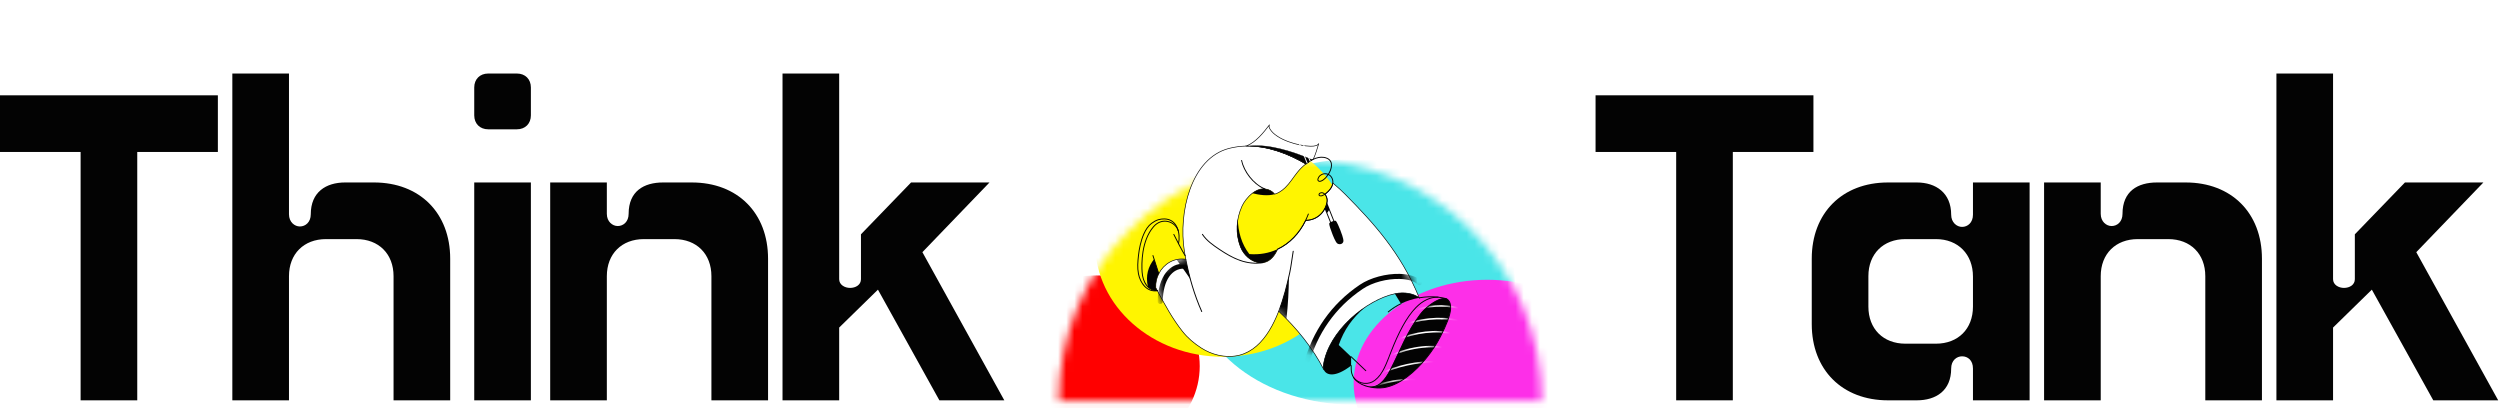 <svg width="306" height="50" viewBox="0 0 306 50" fill="none" xmlns="http://www.w3.org/2000/svg">
<path d="M95.781 49V9H102.715V34.173C102.715 34.866 103.408 35.24 104.048 35.24C104.741 35.24 105.381 34.866 105.381 34.173V28.68L111.515 22.333H121.115L112.901 30.866L122.928 49H114.981L107.461 35.453L102.715 40.093V49H95.781Z" fill="#030303"/>
<path d="M81.157 22.334H84.677C90.277 22.334 94.01 26.067 94.01 31.667V49H87.077V33.8C87.077 31.08 85.264 29.267 82.544 29.267H78.81C76.09 29.267 74.277 31.08 74.277 33.8V49H67.344V22.334H74.277V26.174C74.277 27.133 74.97 27.667 75.61 27.667C76.304 27.667 76.944 27.133 76.944 26.174C76.944 23.4 78.81 22.334 81.157 22.334Z" fill="#030303"/>
<path d="M58.047 14.12V10.707C58.047 9.693 58.74 9 59.754 9H63.273C64.287 9 64.98 9.693 64.98 10.707V14.12C64.98 15.133 64.287 15.827 63.273 15.827H59.754C58.74 15.827 58.047 15.133 58.047 14.12ZM58.047 49V22.333H64.98V49H58.047Z" fill="#030303"/>
<path d="M42.251 22.333H45.771C51.371 22.333 55.104 26.067 55.104 31.666V49H48.171V33.8C48.171 31.08 46.358 29.267 43.638 29.267H39.904C37.184 29.267 35.371 31.08 35.371 33.8V49H28.438V9H35.371V26.227C35.371 27.186 36.064 27.72 36.704 27.72C37.398 27.72 38.038 27.186 38.038 26.227C38.038 23.506 39.904 22.333 42.251 22.333Z" fill="#030303"/>
<path d="M9.867 49V18.6H0V11.667H26.667V18.6H16.8V49H9.867Z" fill="#030303"/>
<path d="M278.633 49V9H285.566V34.173C285.566 34.866 286.259 35.24 286.899 35.24C287.593 35.24 288.233 34.866 288.233 34.173V28.68L294.366 22.333H303.966L295.753 30.866L305.779 49H297.833L290.313 35.453L285.566 40.093V49H278.633Z" fill="#030303"/>
<path d="M264.009 22.334H267.529C273.129 22.334 276.862 26.067 276.862 31.667V49H269.929V33.8C269.929 31.08 268.115 29.267 265.395 29.267H261.662C258.942 29.267 257.129 31.08 257.129 33.8V49H250.195V22.334H257.129V26.174C257.129 27.133 257.822 27.667 258.462 27.667C259.155 27.667 259.795 27.133 259.795 26.174C259.795 23.4 261.662 22.334 264.009 22.334Z" fill="#030303"/>
<path d="M248.424 49H241.491V45.107C241.491 44.093 240.851 43.613 240.158 43.613C239.518 43.613 238.824 44.093 238.824 45.107C238.824 47.827 236.958 49 234.611 49H231.091C225.491 49 221.758 45.267 221.758 39.667V31.667C221.758 26.067 225.491 22.334 231.091 22.334H234.611C236.958 22.334 238.824 23.613 238.824 26.28C238.824 27.24 239.518 27.773 240.158 27.773C240.851 27.773 241.491 27.24 241.491 26.28V22.334H248.424V49ZM233.224 42.067H236.958C239.678 42.067 241.491 40.253 241.491 37.533V33.853C241.491 31.133 239.678 29.267 236.958 29.267H233.224C230.504 29.267 228.691 31.08 228.691 33.8V37.533C228.691 40.253 230.504 42.067 233.224 42.067Z" fill="#030303"/>
<path d="M205.164 48.999V18.6H195.297V11.666H221.964V18.6H212.097V48.999H205.164Z" fill="#030303"/>
<path d="M188.713 49.045C188.713 45.164 187.948 41.321 186.463 37.735C184.978 34.149 182.801 30.891 180.056 28.146C177.312 25.402 174.053 23.225 170.468 21.739C166.882 20.254 163.038 19.49 159.157 19.49C155.276 19.49 151.433 20.254 147.847 21.739C144.261 23.225 141.003 25.402 138.258 28.146C135.514 30.891 133.337 34.149 131.851 37.735C130.366 41.321 129.602 45.164 129.602 49.045L159.157 49.045H188.713Z" fill="white"/>
<mask id="mask0_368_276" style="mask-type:alpha" maskUnits="userSpaceOnUse" x="129" y="19" width="60" height="31">
<path d="M188.713 49.045C188.713 41.206 185.599 33.689 180.056 28.146C174.513 22.604 166.996 19.49 159.157 19.49C151.319 19.49 143.801 22.604 138.258 28.146C132.715 33.689 129.602 41.206 129.602 49.045L159.157 49.045H188.713Z" fill="#557AFF"/>
</mask>
<g mask="url(#mask0_368_276)">
<g filter="url(#filter0_f_368_276)">
<ellipse cx="165.694" cy="34.512" rx="19.733" ry="15.022" fill="#4AE5E8"/>
</g>
<g filter="url(#filter1_f_368_276)">
<ellipse cx="134.224" cy="44.823" rx="12.622" ry="11.111" fill="#FF0000"/>
</g>
<g filter="url(#filter2_f_368_276)">
<ellipse cx="149.691" cy="29.801" rx="15.644" ry="13.867" fill="#FFF500"/>
</g>
<g filter="url(#filter3_f_368_276)">
<ellipse cx="182.043" cy="46.867" rx="16.356" ry="12.622" fill="#FD2FE8"/>
</g>
</g>
<g clip-path="url(#clip0_368_276)">
<path fill-rule="evenodd" clip-rule="evenodd" d="M145.063 31.295C145.027 31.095 144.994 30.894 144.962 30.694C144.231 26.095 145.732 19.377 150.441 18.163C151.132 17.987 151.84 17.891 152.552 17.879C155.165 17.825 157.712 18.822 159.841 20.066C159.46 20.361 159.115 20.7 158.812 21.075C158.311 21.695 157.891 22.407 157.314 22.963C157.092 23.182 156.844 23.372 156.574 23.529C156.399 23.628 156.214 23.708 156.022 23.767C155.877 23.585 155.696 23.435 155.491 23.325C155.286 23.215 155.061 23.147 154.83 23.127C154.789 23.122 154.748 23.119 154.705 23.117C154.213 23.096 153.723 23.319 153.291 23.652C152.719 24.093 152.251 24.727 152.022 25.232C151.303 26.822 151.197 28.571 151.846 30.245C151.956 30.523 152.105 30.784 152.29 31.02C152.819 31.703 153.628 32.2 154.436 32.164C154.499 32.161 154.562 32.155 154.625 32.146L154.649 32.142C155.517 31.997 156.057 31.227 156.379 30.504C157.877 29.803 159.058 28.549 159.825 26.972C161.287 26.972 162.299 25.836 162.447 24.658C162.496 24.268 162.303 23.895 162.172 23.773C162.228 23.734 162.279 23.695 162.321 23.664C162.708 23.369 163.086 22.903 163.149 22.408C163.775 22.932 164.29 23.416 164.666 23.796C168.102 27.272 171.453 30.914 173.717 36.456C173.031 35.923 171.892 35.707 170.738 35.952C167.283 36.688 162.609 40.482 161.979 44.718C161.949 44.912 161.976 45.11 162.057 45.289C160.688 42.58 158.71 40.176 156.513 38.094C155.217 41.43 153.02 44.351 149.091 43.468C148.364 43.3 147.672 43.006 147.045 42.601C146.16 42.033 145.386 41.385 144.73 40.557C143.498 39.001 142.592 37.312 141.659 35.579C141.594 35.459 141.53 35.339 141.465 35.218C141.436 34.62 141.565 34.025 141.838 33.492C142.446 32.301 143.721 31.51 145.144 31.734C145.117 31.588 145.09 31.442 145.064 31.297L145.063 31.295Z" fill="white"/>
<mask id="mask1_368_276" style="mask-type:luminance" maskUnits="userSpaceOnUse" x="141" y="17" width="33" height="29">
<path d="M145.055 31.295C145.019 31.094 144.986 30.894 144.954 30.694C144.223 26.094 145.724 19.376 150.434 18.163C151.124 17.986 151.832 17.891 152.544 17.878C155.157 17.824 157.704 18.822 159.833 20.066C159.453 20.361 159.107 20.699 158.804 21.074C158.303 21.694 157.884 22.407 157.307 22.963C157.085 23.181 156.836 23.371 156.566 23.528C156.392 23.628 156.207 23.707 156.014 23.767C155.869 23.585 155.689 23.434 155.484 23.324C155.279 23.214 155.054 23.147 154.822 23.126C154.781 23.122 154.74 23.119 154.697 23.117C154.205 23.095 153.715 23.319 153.284 23.651C152.711 24.093 152.243 24.726 152.015 25.232C151.295 26.822 151.19 28.57 151.838 30.244C151.948 30.523 152.097 30.784 152.282 31.02C152.811 31.702 153.62 32.2 154.428 32.164C154.491 32.161 154.555 32.155 154.617 32.145L154.641 32.141C155.509 31.996 156.049 31.226 156.371 30.504C157.869 29.802 159.05 28.549 159.817 26.971C161.279 26.971 162.292 25.836 162.439 24.658C162.488 24.268 162.295 23.895 162.164 23.773C162.221 23.734 162.271 23.695 162.313 23.664C162.701 23.368 163.079 22.902 163.141 22.407C163.768 22.932 164.282 23.415 164.658 23.795C168.094 27.271 171.446 30.914 173.709 36.455C173.023 35.923 171.884 35.707 170.731 35.951C167.275 36.688 162.601 40.481 161.972 44.718C161.941 44.911 161.968 45.11 162.049 45.288C160.68 42.579 158.702 40.175 156.505 38.094C155.209 41.43 153.012 44.35 149.084 43.467C148.356 43.299 147.664 43.006 147.037 42.6C146.152 42.032 145.378 41.385 144.722 40.556C143.49 39 142.584 37.312 141.651 35.578C141.587 35.459 141.522 35.338 141.457 35.218C141.428 34.62 141.557 34.024 141.83 33.491C142.438 32.301 143.714 31.51 145.137 31.733C145.109 31.588 145.082 31.442 145.056 31.297L145.055 31.295Z" fill="white"/>
</mask>
<g mask="url(#mask1_368_276)">
<path fill-rule="evenodd" clip-rule="evenodd" d="M144.008 31.766C144.38 31.684 144.764 31.672 145.14 31.732C145.296 32.549 145.484 33.369 145.705 34.18C145.705 34.18 144.813 32.869 144.008 31.766Z" fill="#030303"/>
<path fill-rule="evenodd" clip-rule="evenodd" d="M157.463 39.029C157.153 38.711 156.837 38.4 156.516 38.096C157.076 36.657 157.468 35.141 157.761 33.82C157.753 35.56 157.654 37.299 157.463 39.029Z" fill="#030303"/>
<path fill-rule="evenodd" clip-rule="evenodd" d="M173.97 34.383C174.029 34.441 174.062 34.519 174.062 34.602C174.062 34.684 174.03 34.763 173.972 34.821C173.914 34.88 173.835 34.913 173.753 34.913C173.671 34.913 173.592 34.881 173.533 34.823C173.074 34.368 172.243 34.164 171.295 34.143C169.796 34.108 168.004 34.549 166.787 35.37C163.406 37.651 161.215 40.846 160.148 44.746C160.125 44.825 160.073 44.892 160.002 44.932C159.93 44.972 159.846 44.983 159.767 44.961C159.688 44.939 159.621 44.887 159.58 44.816C159.54 44.746 159.528 44.662 159.549 44.583C160.657 40.538 162.932 37.223 166.44 34.857C167.755 33.968 169.689 33.485 171.312 33.523C172.444 33.549 173.423 33.839 173.972 34.383H173.97Z" fill="#030303"/>
<path fill-rule="evenodd" clip-rule="evenodd" d="M144.907 32.262C144.989 32.264 145.067 32.298 145.124 32.358C145.181 32.417 145.212 32.497 145.211 32.579C145.209 32.661 145.175 32.739 145.115 32.796C145.056 32.853 144.976 32.884 144.894 32.883C143.519 32.854 142.361 34.19 142.316 36.907C142.314 36.989 142.28 37.068 142.221 37.125C142.162 37.182 142.083 37.213 142 37.212C141.918 37.211 141.84 37.177 141.783 37.117C141.725 37.058 141.694 36.979 141.695 36.897C141.748 33.691 143.285 32.229 144.907 32.262Z" fill="#030303"/>
<path fill-rule="evenodd" clip-rule="evenodd" d="M147.146 38.111C147.152 38.125 147.152 38.141 147.147 38.155C147.141 38.17 147.13 38.181 147.116 38.188C147.102 38.194 147.086 38.194 147.071 38.189C147.057 38.183 147.045 38.172 147.039 38.158C146.142 36.142 145.497 33.931 145.079 31.743C145.076 31.727 145.079 31.712 145.088 31.699C145.097 31.686 145.11 31.677 145.125 31.674C145.14 31.672 145.156 31.675 145.169 31.683C145.182 31.692 145.191 31.705 145.194 31.721C145.609 33.9 146.254 36.101 147.146 38.111Z" fill="#030303"/>
<path fill-rule="evenodd" clip-rule="evenodd" d="M156.573 38.117C156.571 38.124 156.567 38.13 156.561 38.136C156.556 38.141 156.55 38.146 156.543 38.149C156.536 38.152 156.528 38.154 156.52 38.154C156.513 38.154 156.505 38.153 156.498 38.15C156.491 38.147 156.484 38.143 156.479 38.138C156.473 38.132 156.469 38.126 156.466 38.119C156.463 38.112 156.461 38.105 156.461 38.097C156.461 38.089 156.462 38.082 156.465 38.075C157.095 36.456 157.512 34.74 157.815 33.316C157.994 32.467 158.082 31.599 158.23 30.744C158.231 30.736 158.234 30.729 158.238 30.722C158.243 30.716 158.248 30.71 158.254 30.706C158.261 30.701 158.268 30.698 158.275 30.696C158.283 30.695 158.291 30.694 158.298 30.696C158.306 30.697 158.313 30.7 158.32 30.704C158.326 30.708 158.332 30.713 158.336 30.72C158.341 30.726 158.344 30.733 158.346 30.741C158.348 30.748 158.348 30.756 158.347 30.764C158.198 31.621 158.11 32.489 157.93 33.341C157.626 34.77 157.205 36.491 156.573 38.117Z" fill="#030303"/>
</g>
<path fill-rule="evenodd" clip-rule="evenodd" d="M145.063 31.295C145.027 31.095 144.994 30.894 144.962 30.694C144.231 26.095 145.732 19.377 150.441 18.163C151.132 17.987 151.84 17.891 152.552 17.879C155.165 17.825 157.712 18.822 159.841 20.066C159.46 20.361 159.115 20.7 158.812 21.075C158.311 21.695 157.891 22.407 157.314 22.963C157.092 23.182 156.844 23.372 156.574 23.529C156.399 23.628 156.214 23.708 156.022 23.767C155.877 23.585 155.696 23.435 155.491 23.325C155.286 23.215 155.061 23.147 154.83 23.127C154.789 23.122 154.748 23.119 154.705 23.117C154.213 23.096 153.723 23.319 153.291 23.652C152.719 24.093 152.251 24.727 152.022 25.232C151.303 26.822 151.197 28.571 151.846 30.245C151.956 30.523 152.105 30.784 152.29 31.02C152.819 31.703 153.628 32.2 154.436 32.164C154.499 32.161 154.562 32.155 154.625 32.146L154.649 32.142C155.517 31.997 156.057 31.227 156.379 30.504C157.877 29.803 159.058 28.549 159.825 26.972C161.287 26.972 162.299 25.836 162.447 24.658C162.496 24.268 162.303 23.895 162.172 23.773C162.228 23.734 162.279 23.695 162.321 23.664C162.708 23.369 163.086 22.903 163.149 22.408C163.775 22.932 164.29 23.416 164.666 23.796C168.102 27.272 171.453 30.914 173.717 36.456C173.031 35.923 171.892 35.707 170.738 35.952C167.283 36.688 162.609 40.482 161.979 44.718C161.949 44.912 161.976 45.11 162.057 45.289C160.688 42.58 158.71 40.176 156.513 38.094C155.217 41.43 153.02 44.351 149.091 43.468C148.364 43.3 147.672 43.006 147.045 42.601C146.16 42.033 145.386 41.385 144.73 40.557C143.498 39.001 142.592 37.312 141.659 35.579C141.594 35.459 141.53 35.339 141.465 35.218C141.436 34.62 141.565 34.025 141.838 33.492C142.446 32.301 143.721 31.51 145.144 31.734C145.117 31.588 145.09 31.442 145.064 31.297L145.063 31.295Z" stroke="#030303" stroke-width="0.078" stroke-miterlimit="10"/>
<path fill-rule="evenodd" clip-rule="evenodd" d="M141.263 31.72L141.655 32.931C141.714 33.115 141.774 33.3 141.836 33.491C141.563 34.024 141.434 34.619 141.463 35.218C141.528 35.338 141.593 35.458 141.657 35.578C141.444 35.58 141.232 35.539 141.034 35.459C140.837 35.378 140.657 35.26 140.505 35.11C140.195 33.743 140.538 32.622 141.262 31.72H141.263Z" fill="#030303"/>
<path fill-rule="evenodd" clip-rule="evenodd" d="M141.066 31.304C141.063 31.297 141.062 31.289 141.063 31.281C141.063 31.274 141.065 31.266 141.068 31.259C141.072 31.252 141.077 31.246 141.082 31.24C141.088 31.235 141.095 31.231 141.103 31.229C141.11 31.227 141.118 31.226 141.126 31.226C141.133 31.227 141.141 31.229 141.148 31.233C141.155 31.237 141.161 31.242 141.166 31.248C141.171 31.254 141.174 31.261 141.177 31.268C141.376 31.876 141.687 32.864 141.885 33.473C141.889 33.487 141.888 33.503 141.88 33.516C141.873 33.529 141.861 33.539 141.847 33.544C141.833 33.549 141.817 33.548 141.804 33.541C141.79 33.535 141.78 33.523 141.775 33.509C141.576 32.901 141.266 31.912 141.066 31.304Z" fill="#030303"/>
<path fill-rule="evenodd" clip-rule="evenodd" d="M143.625 28.723C143.621 28.716 143.618 28.709 143.618 28.701C143.617 28.693 143.617 28.685 143.62 28.678C143.622 28.67 143.626 28.663 143.631 28.657C143.636 28.651 143.642 28.646 143.649 28.643C143.656 28.639 143.664 28.637 143.672 28.636C143.679 28.636 143.687 28.637 143.695 28.64C143.702 28.642 143.709 28.646 143.715 28.652C143.721 28.657 143.725 28.663 143.728 28.671C144.178 29.55 144.604 30.416 145.112 31.266C145.12 31.279 145.122 31.295 145.118 31.31C145.115 31.325 145.105 31.338 145.092 31.346C145.085 31.35 145.078 31.352 145.07 31.353C145.063 31.355 145.055 31.354 145.048 31.352C145.04 31.35 145.034 31.347 145.027 31.343C145.021 31.338 145.016 31.332 145.012 31.326C144.502 30.475 144.075 29.605 143.625 28.723Z" fill="#030303"/>
<path fill-rule="evenodd" clip-rule="evenodd" d="M141.659 35.52C141.674 35.52 141.689 35.526 141.7 35.537C141.711 35.548 141.717 35.562 141.717 35.578C141.717 35.593 141.711 35.608 141.7 35.619C141.689 35.63 141.674 35.636 141.659 35.636C140.496 35.625 139.821 34.614 139.734 33.295C139.67 32.306 139.631 29.46 141.158 27.701C142.252 26.44 143.918 27.088 144.27 28.223C144.275 28.237 144.273 28.253 144.266 28.267C144.259 28.281 144.247 28.291 144.232 28.295C144.217 28.3 144.201 28.299 144.188 28.291C144.174 28.284 144.164 28.272 144.159 28.257C143.83 27.195 142.269 26.597 141.246 27.777C139.744 29.509 139.786 32.313 139.85 33.287C139.932 34.537 140.558 35.509 141.66 35.519L141.659 35.52Z" fill="#030303"/>
<path fill-rule="evenodd" clip-rule="evenodd" d="M141.671 35.516C141.686 35.513 141.702 35.517 141.715 35.526C141.728 35.535 141.737 35.549 141.739 35.564C141.742 35.579 141.738 35.595 141.729 35.608C141.721 35.621 141.707 35.63 141.691 35.632C140.367 35.869 139.514 34.683 139.289 33.52C139.145 32.777 139.208 32.036 139.289 31.291C139.38 30.443 139.584 29.449 139.946 28.628C140.189 28.076 140.506 27.601 140.907 27.3C141.16 27.11 141.453 26.931 141.756 26.84C142.008 26.765 142.269 26.731 142.532 26.737C143.351 26.755 143.863 27.219 144.136 27.838C144.405 28.448 144.441 29.21 144.31 29.837C144.309 29.844 144.306 29.851 144.302 29.857C144.297 29.864 144.292 29.869 144.285 29.873C144.279 29.878 144.272 29.88 144.264 29.882C144.257 29.883 144.249 29.883 144.242 29.882C144.234 29.88 144.227 29.877 144.221 29.873C144.214 29.869 144.209 29.863 144.205 29.857C144.201 29.85 144.198 29.843 144.196 29.835C144.195 29.828 144.195 29.82 144.196 29.813C144.322 29.208 144.289 28.473 144.03 27.885C143.774 27.305 143.296 26.87 142.529 26.853C142.28 26.848 142.031 26.881 141.792 26.951C141.501 27.039 141.222 27.211 140.978 27.393C140.59 27.684 140.287 28.143 140.052 28.676C139.694 29.486 139.493 30.467 139.404 31.304C139.326 32.038 139.262 32.768 139.404 33.498C139.619 34.602 140.412 35.742 141.671 35.517V35.516Z" fill="#030303"/>
<path fill-rule="evenodd" clip-rule="evenodd" d="M141.133 31.287C141.333 31.894 141.643 32.883 141.842 33.491Z" fill="#030303"/>
<path fill-rule="evenodd" clip-rule="evenodd" d="M150.294 16.273C149.427 15.518 149.319 13.987 149.907 12.772C150.071 12.433 150.343 12.056 150.682 11.812C150.915 11.645 151.179 11.54 151.463 11.543C151.747 11.547 152.02 11.66 152.266 11.797C152.455 11.907 152.623 12.048 152.765 12.214C153.305 12.83 154.107 14.253 153.427 15.619C153.179 16.118 152.739 16.398 152.412 16.537C151.846 16.777 150.906 16.808 150.292 16.273H150.294ZM150.372 16.185C150.951 16.689 151.837 16.656 152.371 16.429C152.678 16.299 153.093 16.037 153.327 15.567C153.981 14.252 153.201 12.884 152.681 12.291C152.548 12.135 152.39 12.002 152.213 11.899C151.984 11.769 151.732 11.664 151.465 11.66C151.206 11.656 150.966 11.754 150.754 11.906C150.429 12.139 150.17 12.499 150.014 12.823C149.449 13.989 149.539 15.46 150.372 16.185Z" fill="white"/>
<path fill-rule="evenodd" clip-rule="evenodd" d="M151.388 10.939C151.395 10.942 151.402 10.946 151.407 10.951C151.413 10.956 151.418 10.962 151.421 10.969C151.424 10.976 151.426 10.983 151.427 10.991C151.427 10.999 151.426 11.007 151.423 11.014C151.421 11.021 151.417 11.028 151.412 11.033C151.407 11.039 151.4 11.044 151.393 11.047C151.387 11.05 151.379 11.052 151.371 11.053C151.364 11.053 151.356 11.052 151.349 11.049C150.808 10.866 150.232 10.705 149.667 10.855C149.652 10.86 149.636 10.857 149.623 10.85C149.61 10.842 149.6 10.829 149.596 10.814C149.592 10.8 149.594 10.784 149.602 10.77C149.609 10.757 149.622 10.747 149.637 10.743C150.225 10.586 150.824 10.748 151.386 10.937L151.388 10.939Z" fill="white"/>
<path fill-rule="evenodd" clip-rule="evenodd" d="M150.583 11.387C150.599 11.388 150.613 11.395 150.623 11.406C150.634 11.418 150.639 11.433 150.638 11.448C150.637 11.464 150.63 11.478 150.619 11.489C150.607 11.499 150.592 11.504 150.576 11.503C150.061 11.472 149.564 11.597 149.155 11.918C149.143 11.927 149.128 11.931 149.113 11.929C149.098 11.927 149.084 11.919 149.075 11.907C149.066 11.896 149.061 11.88 149.063 11.865C149.064 11.85 149.072 11.836 149.083 11.827C149.515 11.487 150.04 11.354 150.583 11.387Z" fill="white"/>
<path fill-rule="evenodd" clip-rule="evenodd" d="M150.19 12.354C150.197 12.351 150.204 12.349 150.212 12.349C150.219 12.349 150.227 12.35 150.234 12.353C150.241 12.356 150.248 12.36 150.253 12.365C150.259 12.371 150.263 12.377 150.266 12.384C150.269 12.391 150.271 12.399 150.271 12.406C150.271 12.414 150.27 12.421 150.267 12.428C150.264 12.436 150.26 12.442 150.255 12.448C150.249 12.453 150.243 12.458 150.236 12.461C149.892 12.611 149.6 12.859 149.395 13.173C149.387 13.186 149.374 13.195 149.359 13.198C149.344 13.201 149.329 13.198 149.316 13.19C149.303 13.182 149.294 13.169 149.291 13.154C149.287 13.139 149.29 13.124 149.297 13.111C149.514 12.777 149.824 12.514 150.189 12.354H150.19Z" fill="white"/>
<path fill-rule="evenodd" clip-rule="evenodd" d="M151.212 13.28C151.211 13.273 151.211 13.265 151.212 13.258C151.213 13.25 151.216 13.243 151.22 13.237C151.225 13.23 151.23 13.225 151.236 13.22C151.243 13.216 151.25 13.213 151.257 13.212C151.265 13.21 151.273 13.21 151.28 13.211C151.288 13.213 151.295 13.216 151.301 13.22C151.307 13.224 151.313 13.23 151.317 13.236C151.322 13.242 151.325 13.249 151.326 13.257C151.375 13.493 151.421 13.734 151.491 13.965C151.494 13.972 151.494 13.98 151.494 13.988C151.493 13.995 151.491 14.002 151.487 14.009C151.484 14.016 151.479 14.022 151.473 14.027C151.467 14.032 151.46 14.035 151.453 14.038C151.445 14.04 151.438 14.041 151.43 14.04C151.423 14.039 151.415 14.037 151.408 14.033C151.402 14.03 151.396 14.025 151.391 14.019C151.386 14.013 151.382 14.006 151.38 13.999C151.309 13.766 151.264 13.52 151.212 13.28Z" fill="white"/>
<path fill-rule="evenodd" clip-rule="evenodd" d="M152.055 12.999C152.053 12.984 152.056 12.969 152.065 12.957C152.073 12.944 152.086 12.936 152.101 12.932C152.115 12.929 152.131 12.932 152.143 12.94C152.156 12.948 152.165 12.96 152.169 12.975C152.216 13.194 152.278 13.409 152.333 13.627C152.337 13.642 152.334 13.658 152.326 13.671C152.318 13.684 152.305 13.694 152.29 13.698C152.276 13.701 152.26 13.699 152.246 13.691C152.233 13.683 152.224 13.67 152.22 13.655C152.165 13.436 152.104 13.22 152.055 12.999Z" fill="white"/>
<path fill-rule="evenodd" clip-rule="evenodd" d="M151.202 15.669C151.199 15.675 151.193 15.681 151.187 15.686C151.181 15.691 151.174 15.694 151.167 15.696C151.16 15.698 151.152 15.698 151.144 15.697C151.137 15.696 151.129 15.694 151.123 15.69C151.116 15.686 151.11 15.681 151.106 15.675C151.101 15.669 151.098 15.662 151.096 15.655C151.094 15.647 151.093 15.64 151.094 15.632C151.095 15.624 151.098 15.617 151.102 15.611C151.403 15.091 151.95 14.777 152.518 14.624C152.533 14.62 152.548 14.623 152.562 14.63C152.575 14.638 152.585 14.651 152.589 14.666C152.593 14.681 152.591 14.697 152.583 14.71C152.575 14.723 152.562 14.733 152.548 14.737C152.009 14.881 151.488 15.176 151.202 15.668V15.669Z" fill="white"/>
<path d="M160.742 16.297C160.815 15.839 160.887 15.346 160.942 14.905C161.147 13.238 161.206 11.821 160.177 10.393C159.317 9.196 157.576 8.862 156.242 9.333L156.232 9.337C156.094 9.385 155.959 9.441 155.827 9.504C155.422 9.702 155.052 9.979 154.822 10.372C154.4 11.089 154.661 12.057 155.312 12.54C155.346 12.565 155.381 12.589 155.417 12.613C155.412 12.623 155.407 12.635 155.402 12.646C155.32 12.838 155.282 13.077 155.35 13.279C155.418 13.481 155.565 13.628 155.749 13.729C155.832 13.773 155.919 13.809 156.009 13.835C155.974 14.204 155.907 14.569 155.809 14.926L155.796 14.968C155.628 15.035 155.479 15.133 155.399 15.261C155.322 15.382 155.309 15.529 155.395 15.698C155.405 15.718 155.416 15.737 155.427 15.757C155.422 15.764 155.417 15.772 155.412 15.779C155.403 15.791 155.399 15.807 155.402 15.822C155.404 15.837 155.413 15.851 155.425 15.86C155.435 15.867 155.447 15.871 155.459 15.871C155.469 15.871 155.478 15.869 155.486 15.864C155.494 15.86 155.501 15.854 155.507 15.847C155.681 15.605 155.817 15.315 155.92 14.959C156.019 14.6 156.087 14.234 156.123 13.864C156.269 13.895 156.42 13.905 156.569 13.894C156.564 14.017 156.588 14.139 156.639 14.25C156.689 14.362 156.765 14.46 156.86 14.537C157.189 14.802 157.552 14.768 157.868 14.606C157.878 14.598 157.885 14.586 157.888 14.572C157.891 14.559 157.888 14.546 157.882 14.534C157.876 14.522 157.865 14.512 157.853 14.507C157.84 14.502 157.826 14.502 157.814 14.506C157.538 14.647 157.22 14.681 156.932 14.45C156.848 14.382 156.782 14.294 156.739 14.195C156.696 14.096 156.678 13.988 156.686 13.88C156.869 13.835 157.133 13.684 157.251 13.538C157.322 13.452 157.341 13.365 157.301 13.296C157.254 13.214 157.169 13.188 157.069 13.21C156.952 13.237 156.809 13.338 156.718 13.462C156.649 13.556 156.601 13.664 156.58 13.779C156.415 13.795 156.248 13.782 156.087 13.74C155.989 13.716 155.894 13.679 155.804 13.63C155.645 13.543 155.516 13.417 155.459 13.245C155.401 13.073 155.436 12.862 155.507 12.695C155.51 12.689 155.514 12.682 155.516 12.675C155.781 12.819 156.079 12.883 156.38 12.787C156.486 12.755 156.584 12.701 156.667 12.628C156.75 12.555 156.817 12.465 156.863 12.364C156.926 12.213 156.909 12.077 156.839 11.982C156.769 11.887 156.645 11.83 156.482 11.845C156.392 11.854 156.303 11.874 156.218 11.905C156.064 11.959 155.919 12.04 155.792 12.143C155.663 12.245 155.554 12.371 155.471 12.512C155.44 12.492 155.41 12.471 155.38 12.449C154.775 12 154.527 11.101 154.922 10.433C155.141 10.06 155.492 9.799 155.877 9.611C156.005 9.55 156.136 9.495 156.269 9.448L156.279 9.444C157.568 8.989 159.25 9.306 160.082 10.461C161.09 11.864 161.027 13.257 160.825 14.892C160.681 16.063 160.407 17.596 160.347 17.888C160.344 17.896 160.344 17.904 160.345 17.912C160.346 17.92 160.349 17.927 160.353 17.934C160.357 17.941 160.362 17.947 160.369 17.951C160.375 17.956 160.383 17.959 160.391 17.961C160.398 17.962 160.407 17.962 160.414 17.961C160.422 17.959 160.43 17.956 160.436 17.951C160.443 17.947 160.448 17.941 160.452 17.934C160.456 17.927 160.459 17.92 160.46 17.912L160.462 17.9C160.713 17.9 160.92 17.877 161.066 17.829C161.255 17.766 161.366 17.674 161.419 17.561C161.587 17.207 161.167 16.667 160.742 16.297ZM156.814 13.529C156.888 13.428 157.001 13.343 157.097 13.322C157.14 13.312 157.18 13.316 157.201 13.352C157.205 13.362 157.207 13.372 157.206 13.383C157.205 13.393 157.202 13.403 157.196 13.412C157.173 13.453 157.143 13.49 157.107 13.521C156.99 13.623 156.854 13.702 156.707 13.753C156.728 13.672 156.764 13.596 156.814 13.529ZM155.866 12.231C155.983 12.137 156.116 12.063 156.258 12.012C156.334 11.985 156.414 11.967 156.494 11.959C156.608 11.948 156.698 11.982 156.747 12.049C156.795 12.116 156.802 12.212 156.757 12.318C156.718 12.403 156.661 12.479 156.59 12.54C156.519 12.602 156.436 12.648 156.346 12.674C156.075 12.76 155.809 12.699 155.571 12.57C155.648 12.44 155.748 12.325 155.866 12.231Z" fill="white"/>
<path d="M159.136 12.933C159.058 13.016 158.604 13.848 158.167 14.259C158.155 14.269 158.149 14.284 158.148 14.3C158.148 14.315 158.154 14.33 158.165 14.341C158.175 14.352 158.19 14.359 158.205 14.359C158.221 14.36 158.236 14.354 158.247 14.343C158.687 13.931 159.145 13.095 159.222 13.012C159.233 13.001 159.238 12.986 159.238 12.97C159.237 12.955 159.231 12.94 159.219 12.93C159.214 12.924 159.207 12.92 159.2 12.917C159.193 12.915 159.185 12.913 159.177 12.914C159.169 12.914 159.162 12.916 159.154 12.919C159.147 12.922 159.141 12.927 159.136 12.933Z" fill="white"/>
<path fill-rule="evenodd" clip-rule="evenodd" d="M163.862 42.229L165.374 43.667C165.382 44.158 165.378 44.457 165.377 44.752C163.414 46.257 162.35 45.936 162.051 45.289C161.97 45.11 161.943 44.912 161.973 44.718C162.135 43.626 162.566 42.563 163.175 41.575C164.144 40.003 165.565 38.619 167.075 37.603C165.511 38.96 164.521 40.335 163.862 42.228L163.862 42.229ZM173.71 36.455C172.936 36.589 172.183 36.83 171.475 37.171L170.732 35.952C171.885 35.706 173.024 35.922 173.71 36.456V36.455Z" fill="#030303"/>
<path fill-rule="evenodd" clip-rule="evenodd" d="M167.209 45.328C167.215 45.334 167.22 45.34 167.224 45.347C167.228 45.354 167.23 45.362 167.23 45.37C167.231 45.378 167.23 45.386 167.227 45.393C167.224 45.401 167.22 45.408 167.214 45.413C167.209 45.419 167.202 45.424 167.195 45.427C167.188 45.43 167.18 45.432 167.172 45.432C167.164 45.431 167.156 45.43 167.148 45.426C167.141 45.423 167.135 45.419 167.129 45.413L165.338 43.71C165.333 43.705 165.328 43.698 165.325 43.691C165.322 43.684 165.321 43.677 165.32 43.669C165.32 43.661 165.321 43.654 165.324 43.647C165.327 43.64 165.331 43.633 165.336 43.627C165.342 43.622 165.348 43.617 165.355 43.614C165.362 43.611 165.369 43.61 165.377 43.609C165.385 43.609 165.392 43.611 165.4 43.613C165.407 43.616 165.413 43.62 165.419 43.625L167.209 45.328Z" fill="#030303"/>
<path fill-rule="evenodd" clip-rule="evenodd" d="M167.406 47.315C168.686 47.586 169.528 46.496 170.115 45.368C171.39 42.917 172.139 40.693 173.844 38.453C174.676 37.359 176.582 36.098 177.191 36.675C177.898 37.345 177.526 38.795 176.292 41.202C174.772 44.169 171.652 47.405 168.928 47.483C168.416 47.497 167.903 47.441 167.406 47.315V47.315Z" fill="#030303"/>
<mask id="mask2_368_276" style="mask-type:luminance" maskUnits="userSpaceOnUse" x="167" y="36" width="11" height="12">
<path d="M167.422 47.316C168.701 47.587 169.544 46.496 170.13 45.369C171.406 42.917 172.154 40.693 173.859 38.453C174.692 37.359 176.597 36.098 177.207 36.676C177.914 37.346 177.541 38.795 176.308 41.202C174.788 44.169 171.667 47.406 168.944 47.483C168.431 47.498 167.919 47.441 167.422 47.315V47.316Z" fill="white"/>
</mask>
<g mask="url(#mask2_368_276)">
<path d="M178.594 37.715C176.639 37.257 174.701 37.366 172.843 38.118M178.688 39.257C176.102 38.714 173.753 39.046 171.287 39.891M178.003 40.908C175.746 40.276 173.168 40.701 171.019 41.563M177.072 42.63C174.45 42.052 171.694 42.785 169.32 43.883M175.81 44.305C173.463 44.224 170.966 44.801 168.838 45.786M173.173 46.474C171.627 46.403 170.159 46.662 168.684 47.104C167.898 47.34 167.115 47.593 166.406 48.014" stroke="white" stroke-width="0.194" stroke-linecap="round" stroke-linejoin="round"/>
</g>
<path fill-rule="evenodd" clip-rule="evenodd" d="M167.435 47.259C168.055 47.391 168.567 47.191 168.997 46.823C169.436 46.448 169.788 45.898 170.078 45.342C171.355 42.887 172.105 40.66 173.812 38.418C174.402 37.642 175.524 36.786 176.355 36.542C176.731 36.432 177.05 36.448 177.247 36.633C177.541 36.912 177.66 37.32 177.609 37.87C177.535 38.668 177.105 39.775 176.359 41.229C175.444 43.016 173.949 44.9 172.31 46.139C171.211 46.969 170.045 47.51 168.946 47.542C168.428 47.556 167.911 47.499 167.409 47.372C167.303 47.349 167.2 47.319 167.098 47.282C167.094 47.28 167.09 47.278 167.086 47.275C166.487 47.071 165.95 46.739 165.632 46.239C165.435 45.925 165.331 45.562 165.331 45.192C165.328 45.032 165.328 44.892 165.328 44.752C165.328 44.737 165.334 44.722 165.345 44.711C165.356 44.7 165.371 44.694 165.387 44.694C165.394 44.694 165.402 44.695 165.409 44.698C165.416 44.701 165.422 44.705 165.428 44.711C165.433 44.716 165.437 44.723 165.44 44.73C165.443 44.737 165.445 44.744 165.444 44.752C165.444 44.892 165.444 45.031 165.447 45.19C165.447 45.538 165.546 45.88 165.731 46.175C166.089 46.739 166.742 47.077 167.437 47.258L167.435 47.259ZM168.124 47.388C168.395 47.421 168.668 47.434 168.941 47.426C170.02 47.395 171.161 46.862 172.237 46.047C173.863 44.819 175.345 42.95 176.253 41.177C176.99 39.742 177.416 38.649 177.49 37.861C177.537 37.354 177.435 36.976 177.164 36.719C176.993 36.557 176.714 36.559 176.386 36.655C175.572 36.894 174.479 37.733 173.904 38.489C172.202 40.726 171.455 42.948 170.182 45.397C169.886 45.967 169.523 46.528 169.074 46.912C168.793 47.152 168.479 47.324 168.126 47.389L168.124 47.388Z" fill="#030303"/>
<path fill-rule="evenodd" clip-rule="evenodd" d="M169.955 38.226C169.943 38.236 169.928 38.24 169.913 38.239C169.897 38.238 169.883 38.231 169.873 38.219C169.863 38.207 169.858 38.192 169.86 38.176C169.861 38.161 169.868 38.147 169.88 38.137C170.36 37.732 170.889 37.39 171.454 37.118C171.461 37.115 171.469 37.113 171.476 37.112C171.484 37.112 171.492 37.113 171.499 37.115C171.506 37.118 171.513 37.122 171.519 37.127C171.524 37.132 171.529 37.138 171.532 37.145C171.536 37.152 171.537 37.159 171.538 37.167C171.538 37.175 171.537 37.182 171.535 37.189C171.532 37.197 171.528 37.203 171.523 37.209C171.518 37.215 171.512 37.219 171.505 37.223C170.948 37.49 170.427 37.827 169.954 38.226H169.955ZM173.725 36.511C173.717 36.513 173.709 36.512 173.702 36.511C173.694 36.509 173.687 36.506 173.681 36.501C173.668 36.492 173.659 36.478 173.657 36.463C173.654 36.448 173.658 36.432 173.667 36.419C173.676 36.406 173.689 36.398 173.705 36.395C174.471 36.258 175.253 36.231 176.028 36.313C176.366 36.349 176.702 36.412 177.031 36.5C177.046 36.504 177.059 36.514 177.067 36.527C177.074 36.54 177.077 36.556 177.073 36.571C177.069 36.586 177.059 36.599 177.045 36.607C177.032 36.614 177.016 36.616 177.001 36.612C176.678 36.526 176.348 36.464 176.015 36.428C175.252 36.347 174.481 36.375 173.725 36.509V36.511Z" fill="#030303"/>
<path fill-rule="evenodd" clip-rule="evenodd" d="M165.629 46.245C165.62 46.233 165.616 46.217 165.618 46.202C165.619 46.187 165.627 46.174 165.638 46.164C165.65 46.154 165.665 46.15 165.68 46.151C165.695 46.152 165.709 46.159 165.719 46.171C166.425 47.032 167.542 47.05 168.243 46.511C169.247 45.736 169.654 44.435 170.244 42.941C171.112 40.748 172.088 38.798 173.281 37.591C174.085 36.777 174.987 36.304 176.019 36.312C176.035 36.312 176.05 36.318 176.061 36.329C176.071 36.34 176.078 36.354 176.078 36.37C176.078 36.385 176.071 36.4 176.061 36.411C176.05 36.422 176.035 36.428 176.019 36.428C175.018 36.419 174.144 36.884 173.364 37.672C172.181 38.867 171.214 40.804 170.353 42.981C169.754 44.497 169.334 45.815 168.314 46.6C167.571 47.173 166.381 47.157 165.63 46.241L165.629 46.245Z" fill="#030303"/>
<path fill-rule="evenodd" clip-rule="evenodd" d="M152.549 17.878C153.741 17.391 154.637 16.25 155.397 15.262C155.32 15.382 155.307 15.529 155.394 15.699C155.413 15.738 155.435 15.777 155.457 15.813C156.25 17.116 158.972 17.876 160.402 17.898C160.68 17.903 160.906 17.88 161.065 17.827C161.254 17.764 161.366 17.672 161.418 17.559C161.224 18.195 161.041 18.857 160.739 19.501C160.564 19.584 160.395 19.678 160.233 19.784C160.097 19.872 159.964 19.966 159.836 20.065C157.709 18.821 155.162 17.823 152.547 17.877L152.549 17.878Z" fill="white" stroke="#030303" stroke-width="0.078" stroke-miterlimit="10"/>
<path fill-rule="evenodd" clip-rule="evenodd" d="M160.622 19.559C160.489 19.627 160.359 19.702 160.234 19.784C160.098 19.872 159.966 19.966 159.837 20.065C157.833 18.893 155.455 17.939 153 17.878C155.297 17.584 158.42 18.603 160.622 19.56V19.559Z" fill="#030303" stroke="#030303" stroke-width="0.039" stroke-miterlimit="10"/>
<path fill-rule="evenodd" clip-rule="evenodd" d="M154.654 23.117C154.177 23.111 153.704 23.33 153.287 23.652C154.124 23.865 155.2 24.019 156.015 23.768C155.735 23.418 155.328 23.19 154.883 23.135C154.885 23.122 154.882 23.109 154.875 23.098C154.869 23.087 154.858 23.078 154.846 23.073C153.494 22.541 152.307 20.99 152.029 19.626C152.026 19.61 152.017 19.597 152.004 19.589C151.991 19.58 151.976 19.577 151.961 19.58C151.945 19.583 151.932 19.592 151.924 19.605C151.915 19.618 151.912 19.634 151.915 19.649C152.19 20.996 153.331 22.519 154.654 23.117Z" fill="#030303"/>
<path fill-rule="evenodd" clip-rule="evenodd" d="M163.069 21.742C162.977 21.566 162.836 21.421 162.663 21.324C162.862 21.01 163.016 20.626 163.031 20.27C163.048 19.883 162.9 19.527 162.468 19.329C162.331 19.267 162.186 19.225 162.038 19.203C161.589 19.134 161.122 19.254 160.703 19.449C160.383 19.612 160.079 19.806 159.795 20.027C159.784 20.037 159.776 20.051 159.775 20.067C159.773 20.082 159.778 20.097 159.788 20.109C159.798 20.121 159.812 20.129 159.827 20.13C159.843 20.131 159.858 20.127 159.87 20.117C160.145 19.902 160.441 19.713 160.752 19.554C161.151 19.369 161.594 19.253 162.02 19.319C162.158 19.339 162.292 19.378 162.42 19.435C162.8 19.609 162.929 19.922 162.915 20.265C162.901 20.608 162.749 20.974 162.557 21.273C162.43 21.223 162.294 21.2 162.157 21.205C162.021 21.21 161.887 21.243 161.764 21.302C161.681 21.341 161.604 21.39 161.534 21.448C161.405 21.564 161.311 21.715 161.262 21.882C161.23 22.014 161.254 22.136 161.373 22.21C161.475 22.274 161.613 22.263 161.756 22.203C161.95 22.126 162.152 21.96 162.282 21.825C162.298 21.808 162.316 21.788 162.334 21.767C162.424 21.663 162.531 21.52 162.6 21.421C162.757 21.507 162.885 21.638 162.968 21.797C163.068 21.981 163.106 22.192 163.079 22.4C163.018 22.88 162.648 23.33 162.273 23.617C162.242 23.642 162.205 23.669 162.164 23.698C162.005 23.559 161.829 23.474 161.597 23.564C161.345 23.661 161.318 23.956 161.539 24.022C161.654 24.052 161.775 24.042 161.883 23.994C161.977 23.954 162.067 23.906 162.151 23.848C162.325 24.077 162.406 24.364 162.375 24.65C162.234 25.777 161.283 26.863 159.903 26.91C160.009 26.686 160.107 26.456 160.197 26.22C160.203 26.206 160.202 26.19 160.196 26.176C160.189 26.162 160.178 26.151 160.163 26.145C160.149 26.14 160.133 26.14 160.119 26.147C160.105 26.153 160.094 26.165 160.088 26.179C159.989 26.442 159.879 26.697 159.758 26.945C158.997 28.51 157.826 29.755 156.34 30.451C156.333 30.454 156.327 30.458 156.322 30.464C156.316 30.47 156.312 30.476 156.31 30.483C156.307 30.491 156.306 30.498 156.306 30.506C156.307 30.514 156.308 30.521 156.312 30.528C155.311 30.983 154.171 31.198 152.92 31.1C151.974 29.905 151.525 28.308 151.513 26.791C151.291 27.95 151.402 29.148 151.832 30.247C151.941 30.525 152.091 30.786 152.275 31.022C152.728 31.605 153.384 32.053 154.07 32.149C152.286 32.261 150.8 31.495 149.288 30.478C148.523 29.963 147.746 29.431 147.224 28.652C147.219 28.646 147.214 28.64 147.208 28.636C147.201 28.632 147.194 28.629 147.187 28.628C147.179 28.626 147.171 28.626 147.164 28.628C147.156 28.629 147.149 28.632 147.143 28.637C147.137 28.641 147.131 28.646 147.127 28.653C147.123 28.659 147.12 28.666 147.118 28.674C147.117 28.681 147.117 28.689 147.118 28.697C147.12 28.704 147.123 28.711 147.127 28.717C147.657 29.508 148.445 30.051 149.224 30.574C150.908 31.705 152.566 32.527 154.621 32.202C154.636 32.2 154.649 32.191 154.658 32.179C154.667 32.166 154.671 32.151 154.669 32.136C155.495 31.98 156.021 31.255 156.341 30.557C156.349 30.561 156.357 30.562 156.365 30.562C156.374 30.562 156.382 30.561 156.39 30.557C157.889 29.855 159.074 28.605 159.847 27.029C161.321 27.01 162.341 25.859 162.491 24.664C162.523 24.349 162.435 24.034 162.245 23.781C162.281 23.756 162.314 23.731 162.342 23.709C162.741 23.404 163.128 22.923 163.193 22.414C163.223 22.182 163.18 21.948 163.069 21.742ZM162.244 21.691C162.227 21.71 162.211 21.729 162.195 21.744C162.076 21.869 161.888 22.022 161.709 22.096C161.606 22.139 161.506 22.157 161.432 22.111C161.358 22.064 161.355 21.989 161.373 21.909C161.415 21.766 161.496 21.638 161.606 21.538C161.669 21.486 161.738 21.442 161.812 21.407C161.917 21.357 162.031 21.328 162.147 21.322C162.263 21.316 162.38 21.333 162.489 21.372C162.423 21.467 162.326 21.596 162.244 21.691ZM161.839 23.885C161.755 23.924 161.661 23.933 161.571 23.911C161.452 23.875 161.502 23.724 161.637 23.672C161.81 23.605 161.943 23.667 162.063 23.766C161.993 23.813 161.918 23.853 161.839 23.885Z" fill="#030303"/>
<path d="M162.915 2.876C162.868 2.764 162.77 2.675 162.623 2.613C161.428 1.62 159.881 1.012 158.148 0.861C156.538 0.719 154.818 0.964 153.175 1.57H153.173C153.132 1.468 153.108 1.407 153.068 1.31C152.86 0.806 152.68 0.928 152.664 0.937C152.586 0.98 152.495 1.059 152.629 1.466C152.66 1.561 152.699 1.649 152.738 1.738C151.018 2.449 149.553 3.494 148.506 4.764C147.374 6.137 146.796 7.708 146.835 9.309C146.811 9.404 146.816 9.504 146.852 9.595C146.968 9.878 147.39 9.977 147.921 9.977C148.432 9.977 149.046 9.885 149.597 9.776C151.155 9.466 153.154 8.829 155.225 7.981C155.24 7.975 155.251 7.964 155.257 7.95C155.263 7.935 155.263 7.919 155.257 7.905C155.251 7.891 155.24 7.879 155.226 7.873C155.211 7.867 155.195 7.867 155.181 7.873C153.116 8.718 151.125 9.353 149.574 9.662C148.068 9.961 147.115 9.921 146.96 9.55C146.933 9.479 146.929 9.401 146.95 9.329C146.954 9.313 146.959 9.297 146.964 9.281L146.97 9.264C146.974 9.253 146.978 9.242 146.983 9.231C146.987 9.22 146.989 9.217 146.992 9.21C146.995 9.203 147.001 9.19 147.006 9.179C147.012 9.169 147.014 9.164 147.018 9.156C147.023 9.148 147.029 9.136 147.034 9.126L147.049 9.101C147.055 9.091 147.061 9.081 147.067 9.07L147.084 9.044C147.091 9.034 147.098 9.024 147.105 9.013L147.124 8.986C147.132 8.975 147.139 8.965 147.147 8.954L147.168 8.927L147.194 8.894C147.201 8.884 147.21 8.875 147.217 8.865L147.245 8.831C147.253 8.822 147.262 8.812 147.271 8.802L147.301 8.768C147.31 8.758 147.319 8.747 147.329 8.738L147.361 8.702L147.391 8.671C147.403 8.659 147.414 8.647 147.426 8.635L147.458 8.604L147.496 8.567L147.531 8.535L147.569 8.496L147.606 8.463L147.647 8.424L147.686 8.39L147.721 8.359L147.788 8.357L147.862 8.354H147.894C149.395 8.277 151.899 7.585 154.608 6.5L154.624 6.494C154.672 6.475 154.72 6.455 154.769 6.436L154.905 6.38L155.004 6.34L155.257 6.235C155.432 6.162 155.605 6.088 155.778 6.013L155.782 6.011L156.035 5.901L156.067 5.887L156.289 5.788L156.355 5.758L156.542 5.673L156.616 5.639L156.791 5.558L156.871 5.519L157.039 5.442L157.12 5.403C157.174 5.377 157.228 5.351 157.283 5.326L157.371 5.283L157.523 5.208L157.612 5.165L157.761 5.091L157.849 5.047L157.996 4.973L158.084 4.928L158.226 4.855L158.315 4.812C158.362 4.788 158.408 4.764 158.454 4.739C158.484 4.724 158.512 4.709 158.541 4.693L158.677 4.621L158.763 4.575C158.807 4.551 158.852 4.527 158.895 4.503L158.982 4.455L159.11 4.385L159.197 4.336L159.319 4.268L159.406 4.218L159.522 4.151L159.608 4.101L159.724 4.034L159.809 3.984L159.919 3.918L160.002 3.867L160.109 3.802L160.191 3.751L160.292 3.687L160.373 3.637C160.406 3.616 160.439 3.595 160.471 3.574L160.549 3.522L160.642 3.461L160.72 3.409L160.809 3.349L160.886 3.297C160.915 3.277 160.943 3.258 160.971 3.238L161.045 3.186L161.126 3.129L161.198 3.077L161.275 3.021L161.346 2.968C161.369 2.95 161.393 2.933 161.416 2.915L161.485 2.862L161.551 2.81C161.573 2.792 161.595 2.774 161.616 2.757L161.678 2.707C161.7 2.689 161.721 2.671 161.742 2.653L161.791 2.612C161.808 2.612 161.824 2.612 161.841 2.612C161.864 2.612 161.887 2.612 161.91 2.612H161.944L162.03 2.615H162.049C162.08 2.615 162.11 2.618 162.139 2.621H162.156C162.185 2.624 162.214 2.627 162.241 2.631L162.26 2.634C162.286 2.637 162.311 2.641 162.335 2.645L162.362 2.651C162.382 2.655 162.401 2.659 162.421 2.664L162.46 2.675L162.499 2.686C162.524 2.694 162.547 2.703 162.57 2.712C162.692 2.763 162.772 2.832 162.808 2.917C162.966 3.296 162.296 4.023 160.97 4.913C159.603 5.83 157.688 6.823 155.581 7.709C155.567 7.715 155.555 7.727 155.549 7.741C155.544 7.755 155.544 7.771 155.55 7.785C155.556 7.8 155.567 7.811 155.581 7.817C155.596 7.823 155.612 7.823 155.626 7.817C157.74 6.931 159.661 5.936 161.035 5.013C162.826 3.813 163.045 3.188 162.915 2.876ZM158.138 0.977C159.745 1.118 161.19 1.654 162.335 2.531C162.31 2.527 162.284 2.523 162.257 2.52H162.247C162.181 2.511 162.111 2.505 162.036 2.501H162.017C161.982 2.501 161.946 2.498 161.909 2.498H161.885C161.846 2.498 161.807 2.498 161.766 2.498C161.725 2.498 161.679 2.5 161.634 2.502L161.563 2.505L161.508 2.508C160.918 2.547 160.18 2.674 159.339 2.881C158.021 2.007 156.369 1.551 154.579 1.551C154.183 1.551 153.788 1.573 153.395 1.615C154.968 1.062 156.604 0.842 158.138 0.977V0.977ZM151.706 5.768C150.769 6.233 149.929 6.698 149.205 7.152C149.504 5.183 150.754 3.358 152.747 1.977C152 3.169 151.65 4.443 151.706 5.768ZM152.941 1.89L154.099 4.673C153.308 5.006 152.541 5.357 151.82 5.713C151.774 4.375 152.15 3.09 152.941 1.89V1.89ZM155.475 4.119L155.466 4.122L155.187 4.231L155.139 4.249L154.895 4.346L154.824 4.374L154.591 4.468L154.513 4.5L154.227 4.618L154.21 4.625H154.206L153.053 1.857C154.423 2.136 155.715 2.776 156.709 3.668C156.307 3.808 155.894 3.959 155.475 4.119V4.119ZM156.835 3.626C155.837 2.714 154.539 2.056 153.158 1.759C155.425 1.463 157.556 1.872 159.187 2.917C158.464 3.1 157.671 3.338 156.835 3.625V3.626ZM148.596 4.839C149.604 3.617 151.003 2.605 152.647 1.904C150.614 3.325 149.351 5.206 149.076 7.234C148.673 7.488 148.283 7.762 147.908 8.056L147.906 8.058C147.865 8.091 147.825 8.123 147.785 8.155L147.77 8.168C147.731 8.199 147.697 8.229 147.661 8.26H147.659C147.633 8.283 147.607 8.305 147.582 8.328L147.561 8.347C147.541 8.365 147.521 8.383 147.501 8.401L147.486 8.415C147.463 8.437 147.44 8.458 147.418 8.48L147.402 8.495L147.35 8.546L147.333 8.563C147.312 8.584 147.292 8.605 147.273 8.626L147.265 8.634C147.248 8.652 147.232 8.67 147.216 8.688L147.2 8.705C147.184 8.723 147.169 8.74 147.155 8.757L147.149 8.766C147.132 8.786 147.117 8.805 147.101 8.825L147.089 8.841C147.077 8.856 147.065 8.871 147.054 8.886C147.051 8.89 147.047 8.895 147.044 8.9C147.03 8.918 147.017 8.937 147.005 8.955L146.998 8.967C146.988 8.981 146.979 8.996 146.969 9.011L146.96 9.026L146.953 9.037C146.98 7.558 147.545 6.112 148.596 4.839Z" fill="white"/>
<path d="M164.053 28.16C163.928 27.847 163.621 27.097 163.49 27.03C163.455 27.012 163.392 27.012 163.316 27.026L162.459 24.87C162.457 24.863 162.452 24.856 162.447 24.851C162.442 24.845 162.435 24.841 162.428 24.838C162.421 24.835 162.414 24.833 162.406 24.833C162.398 24.833 162.391 24.834 162.384 24.837C162.377 24.84 162.37 24.844 162.365 24.849C162.359 24.855 162.355 24.861 162.352 24.868C162.349 24.875 162.347 24.883 162.347 24.89C162.347 24.898 162.348 24.906 162.351 24.913L162.381 24.988C162.338 25.151 162.28 25.31 162.206 25.461C162.196 25.457 162.184 25.456 162.173 25.458C162.162 25.46 162.151 25.465 162.143 25.473C162.135 25.48 162.129 25.491 162.126 25.502C162.124 25.513 162.125 25.524 162.129 25.535L162.805 27.227C162.767 27.248 162.735 27.279 162.711 27.316C162.633 27.483 162.922 28.208 163.033 28.511C163.119 28.75 163.465 29.657 163.692 29.804C163.965 29.982 164.382 29.881 164.434 29.528C164.472 29.248 164.154 28.414 164.053 28.16ZM162.459 26.051C162.536 25.945 162.604 25.832 162.672 25.721L163.203 27.053C163.101 27.083 163.002 27.122 162.907 27.17L162.459 26.051Z" fill="#030303"/>
<path d="M154.199 5.26C154.197 5.253 154.193 5.246 154.188 5.24C154.182 5.234 154.176 5.229 154.169 5.226C154.162 5.222 154.154 5.22 154.146 5.22C154.138 5.22 154.13 5.221 154.123 5.224C154.115 5.227 154.108 5.232 154.103 5.237C154.097 5.243 154.093 5.25 154.09 5.257C154.087 5.265 154.086 5.273 154.086 5.281C154.086 5.288 154.088 5.296 154.092 5.303L155.789 9.579C155.792 9.586 155.796 9.593 155.801 9.599C155.807 9.604 155.813 9.609 155.82 9.612C155.827 9.615 155.835 9.617 155.843 9.617C155.85 9.617 155.858 9.616 155.865 9.613C155.872 9.61 155.879 9.606 155.885 9.601C155.89 9.595 155.895 9.589 155.898 9.582C155.901 9.574 155.902 9.567 155.902 9.559C155.902 9.551 155.901 9.544 155.897 9.536L154.199 5.26Z" fill="white"/>
<path d="M158.496 14.873L158.26 14.278C158.257 14.27 158.251 14.262 158.244 14.256C158.237 14.249 158.228 14.245 158.219 14.243C158.21 14.241 158.2 14.241 158.191 14.244C158.182 14.246 158.173 14.251 158.166 14.258C158.145 14.278 158.123 14.296 158.102 14.315C158.016 14.389 157.921 14.452 157.821 14.505C157.808 14.511 157.798 14.523 157.793 14.536C157.788 14.55 157.788 14.565 157.793 14.578L158.132 15.431L159.931 19.965C159.934 19.972 159.938 19.978 159.944 19.984C159.949 19.989 159.955 19.994 159.962 19.997C159.969 20 159.977 20.001 159.984 20.001C159.992 20.002 160 20 160.007 19.997C160.014 19.994 160.02 19.99 160.026 19.985C160.031 19.98 160.036 19.973 160.039 19.966C160.042 19.959 160.043 19.952 160.043 19.944C160.044 19.936 160.042 19.929 160.039 19.922L158.254 15.42C158.339 15.32 158.407 15.206 158.455 15.084L160.305 19.74C160.308 19.747 160.312 19.753 160.317 19.759C160.323 19.764 160.329 19.769 160.336 19.772C160.343 19.775 160.351 19.776 160.358 19.776C160.366 19.777 160.374 19.775 160.381 19.772C160.388 19.77 160.394 19.765 160.4 19.76C160.405 19.755 160.41 19.748 160.413 19.741C160.416 19.734 160.417 19.727 160.417 19.719C160.417 19.711 160.416 19.704 160.413 19.697L158.496 14.873Z" fill="white"/>
<path d="M154.705 5.351C154.699 5.338 154.688 5.327 154.674 5.322C154.66 5.316 154.645 5.316 154.631 5.321C154.617 5.327 154.606 5.337 154.599 5.351C154.593 5.364 154.592 5.38 154.597 5.394L156.195 9.412C156.197 9.419 156.202 9.426 156.207 9.431C156.212 9.437 156.219 9.441 156.226 9.444C156.232 9.447 156.24 9.449 156.248 9.449C156.255 9.449 156.263 9.448 156.27 9.445C156.277 9.442 156.283 9.438 156.289 9.432C156.294 9.427 156.299 9.421 156.302 9.414C156.305 9.407 156.306 9.399 156.307 9.392C156.307 9.384 156.305 9.377 156.302 9.369L154.705 5.351Z" fill="white"/>
</g>
<defs>
<filter id="filter0_f_368_276" x="134.123" y="7.652" width="63.145" height="53.72" filterUnits="userSpaceOnUse" color-interpolation-filters="sRGB">
<feFlood flood-opacity="0" result="BackgroundImageFix"/>
<feBlend mode="normal" in="SourceGraphic" in2="BackgroundImageFix" result="shape"/>
<feGaussianBlur stdDeviation="5.919" result="effect1_foregroundBlur_368_276"/>
</filter>
<filter id="filter1_f_368_276" x="103.824" y="15.935" width="60.798" height="57.778" filterUnits="userSpaceOnUse" color-interpolation-filters="sRGB">
<feFlood flood-opacity="0" result="BackgroundImageFix"/>
<feBlend mode="normal" in="SourceGraphic" in2="BackgroundImageFix" result="shape"/>
<feGaussianBlur stdDeviation="8.889" result="effect1_foregroundBlur_368_276"/>
</filter>
<filter id="filter2_f_368_276" x="116.269" y="-1.844" width="66.844" height="63.288" filterUnits="userSpaceOnUse" color-interpolation-filters="sRGB">
<feFlood flood-opacity="0" result="BackgroundImageFix"/>
<feBlend mode="normal" in="SourceGraphic" in2="BackgroundImageFix" result="shape"/>
<feGaussianBlur stdDeviation="8.889" result="effect1_foregroundBlur_368_276"/>
</filter>
<filter id="filter3_f_368_276" x="153.849" y="22.407" width="56.387" height="48.92" filterUnits="userSpaceOnUse" color-interpolation-filters="sRGB">
<feFlood flood-opacity="0" result="BackgroundImageFix"/>
<feBlend mode="normal" in="SourceGraphic" in2="BackgroundImageFix" result="shape"/>
<feGaussianBlur stdDeviation="5.919" result="effect1_foregroundBlur_368_276"/>
</filter>
<clipPath id="clip0_368_276">
<rect width="39.597" height="47.288" fill="white" transform="translate(139.203 0.823)"/>
</clipPath>
</defs>
</svg>
